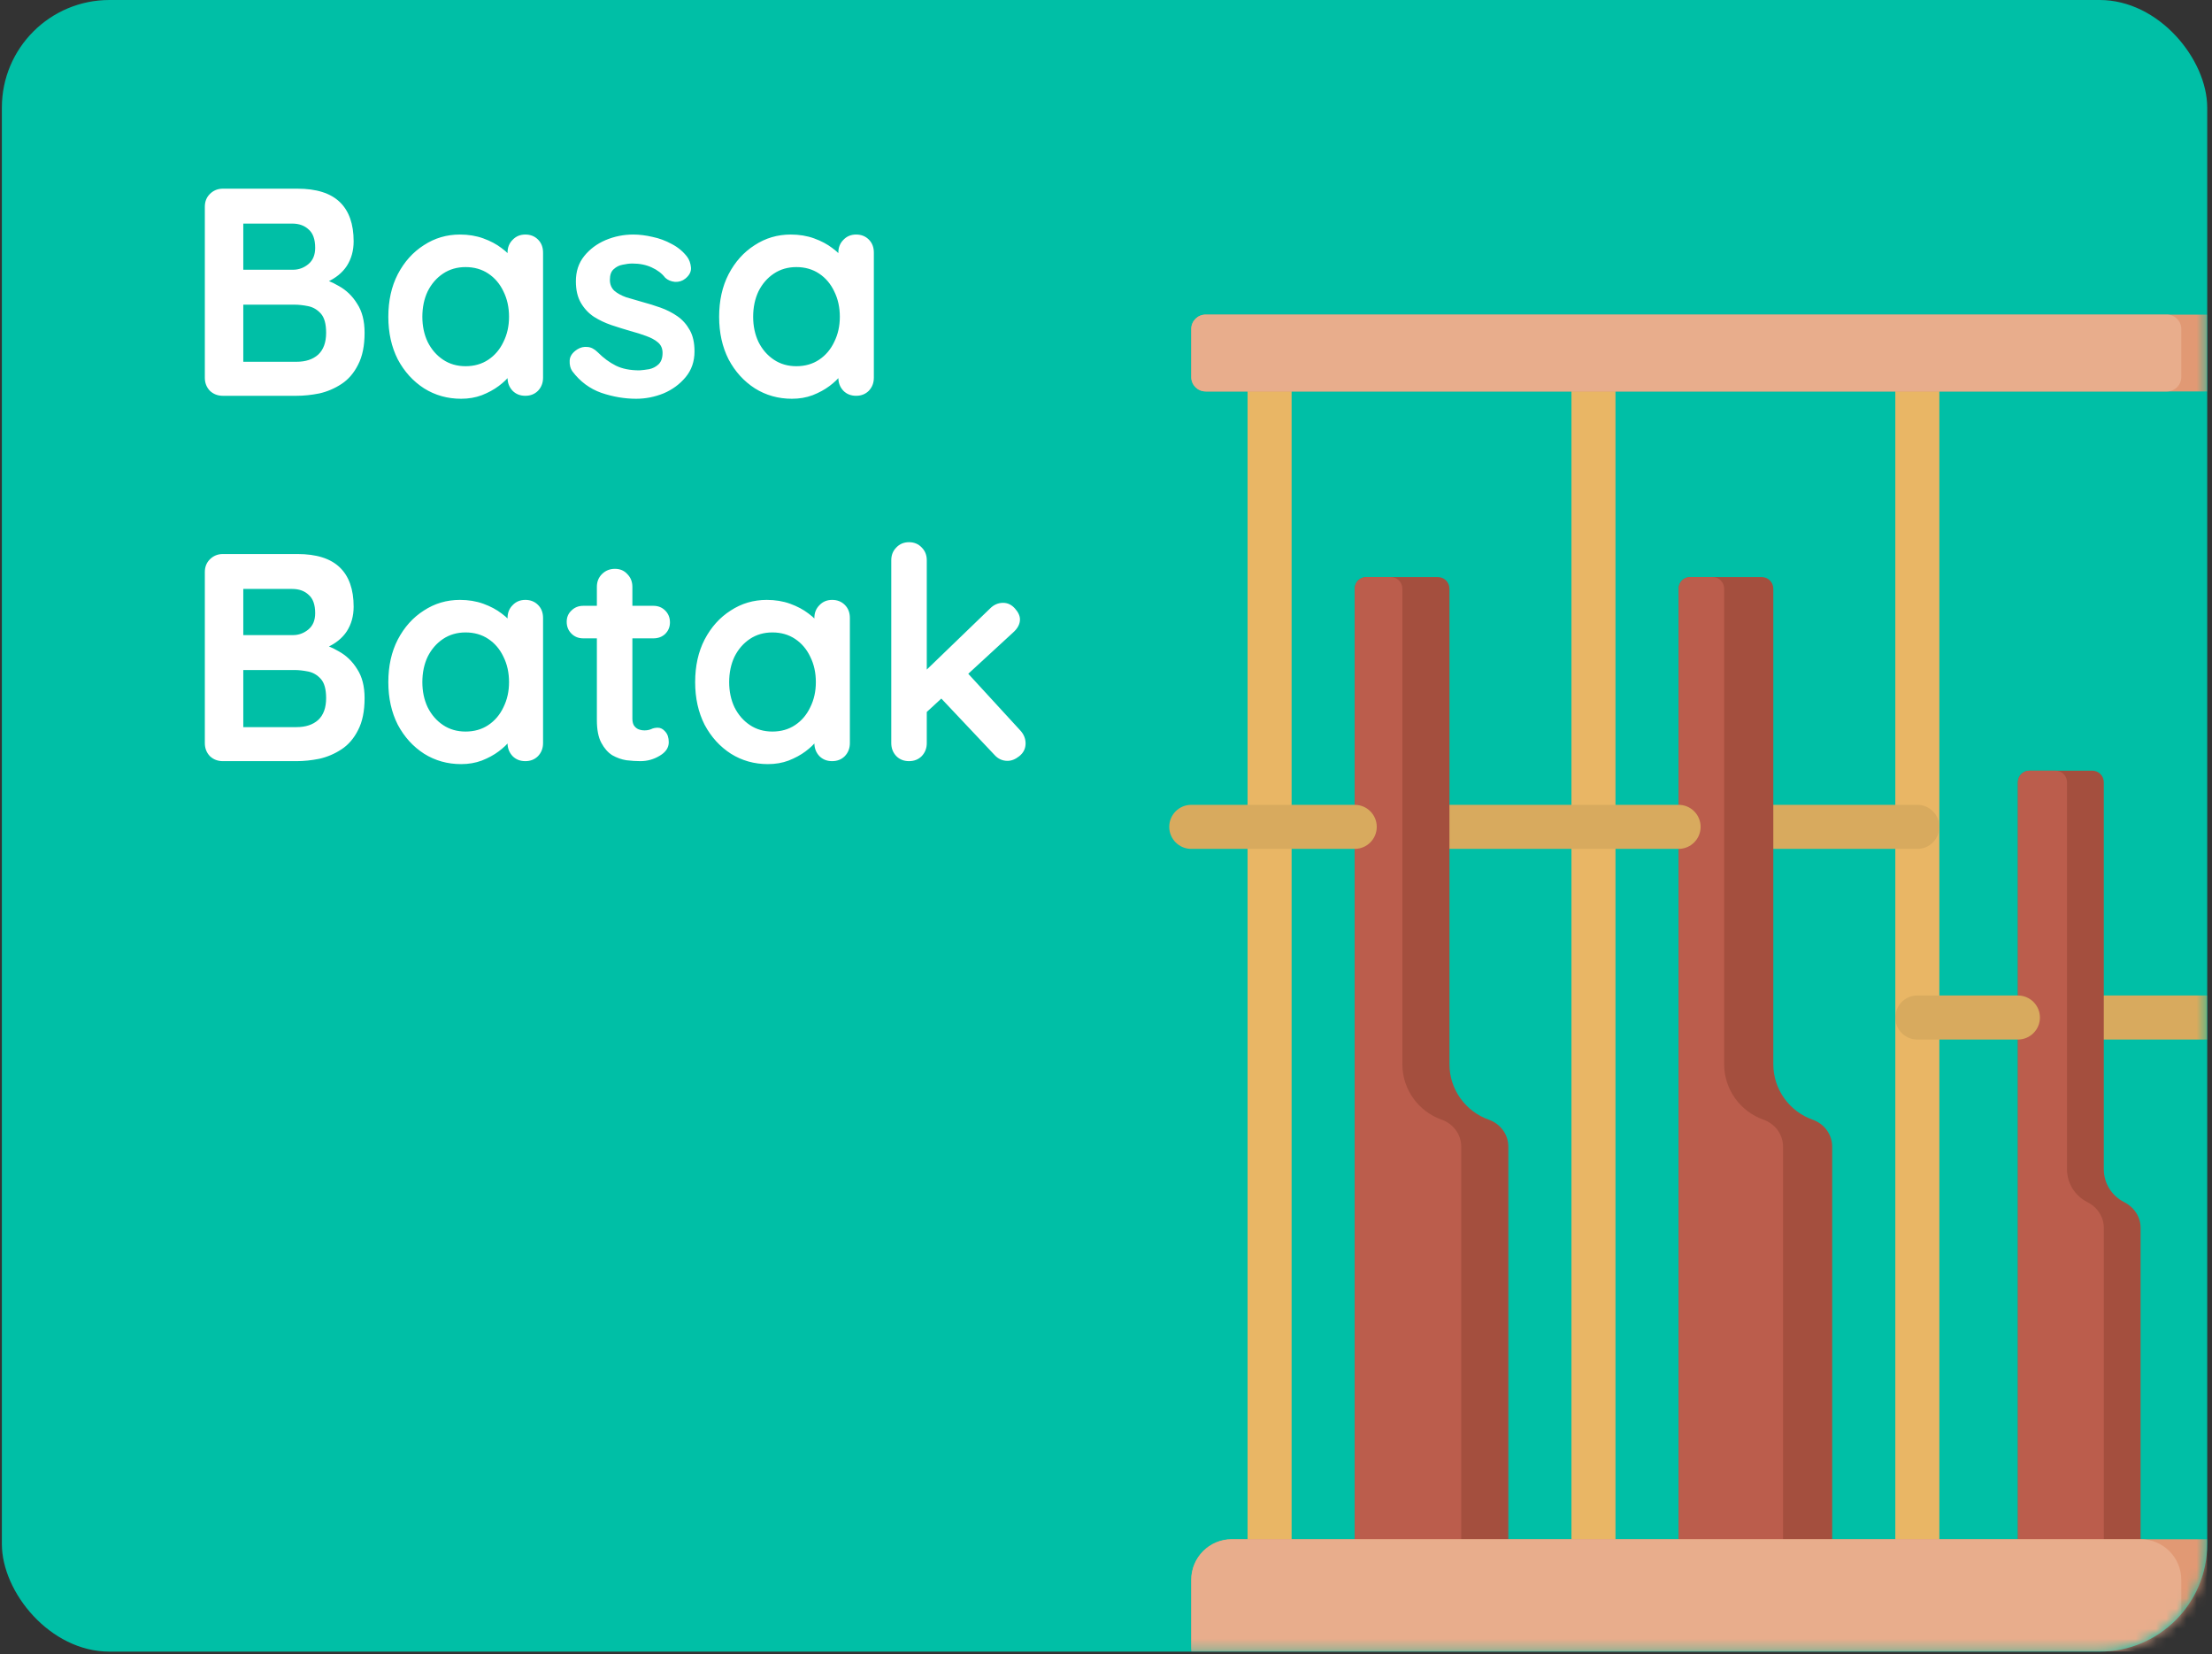 <svg width="218" height="163" viewBox="0 0 218 163" fill="none" xmlns="http://www.w3.org/2000/svg">
<rect x="0" y="0" width="218" height="163" fill="#333333" stroke="none"/>
<g clip-path="url(#clip0)">
<rect x="0.184" width="217.345" height="162.744" rx="10.602" fill="#00BFA6"/>
<mask id="mask0" style="mask-type:alpha" maskUnits="userSpaceOnUse" x="0" y="0" width="218" height="163">
<rect x="0.184" width="217.345" height="162.744" rx="10.602" fill="#151E3F"/>
</mask>
<g mask="url(#mask0)">
<path d="M228.597 102.432H207.336C206.138 102.432 205.166 101.46 205.166 100.261C205.166 99.062 206.138 98.091 207.336 98.091H228.597C229.796 98.091 230.767 99.062 230.767 100.261C230.767 101.46 229.796 102.432 228.597 102.432Z" fill="#D8AA5E"/>
<path d="M188.96 153.839C187.761 153.839 186.789 152.868 186.789 151.669V38.57C186.789 37.371 187.761 36.399 188.96 36.399C190.158 36.399 191.13 37.371 191.13 38.57V151.669C191.13 152.867 190.158 153.839 188.96 153.839Z" fill="#E9B665"/>
<path d="M188.959 83.645H174.765C173.567 83.645 172.595 82.673 172.595 81.474C172.595 80.275 173.567 79.304 174.765 79.304H188.959C190.158 79.304 191.129 80.275 191.129 81.474C191.129 82.673 190.158 83.645 188.959 83.645Z" fill="#D8AA5E"/>
<path d="M180.569 112.986V155.106H165.431V58.001C165.431 57.372 165.941 56.862 166.57 56.862H173.626C174.255 56.862 174.765 57.372 174.765 58.001V104.851C174.765 107.38 176.382 109.531 178.639 110.326C179.781 110.729 180.569 111.775 180.569 112.986V112.986Z" fill="#A44F3E"/>
<path d="M175.725 112.986V155.106H165.431V58.001C165.431 57.372 165.941 56.862 166.57 56.862H168.782C169.411 56.862 169.921 57.372 169.921 58.001V104.851C169.921 107.38 171.538 109.531 173.794 110.326C174.936 110.729 175.725 111.775 175.725 112.986V112.986Z" fill="#BB5D4C"/>
<path d="M125.123 153.838C123.924 153.838 122.952 152.867 122.952 151.668V38.57C122.952 37.371 123.924 36.399 125.123 36.399C126.321 36.399 127.293 37.371 127.293 38.57V151.668C127.293 152.867 126.321 153.838 125.123 153.838Z" fill="#E9B665"/>
<path d="M157.042 153.839C155.843 153.839 154.871 152.868 154.871 151.669V38.57C154.871 37.371 155.843 36.399 157.042 36.399C158.24 36.399 159.212 37.371 159.212 38.57V151.669C159.212 152.867 158.24 153.839 157.042 153.839Z" fill="#E9B665"/>
<path d="M228.598 32.414V37.155C228.598 37.936 227.965 38.569 227.184 38.569H118.817C118.036 38.569 117.403 37.936 117.403 37.155V32.414C117.403 31.633 118.036 31 118.817 31H227.184C227.965 31 228.598 31.633 228.598 32.414V32.414Z" fill="#E19974"/>
<path d="M214.973 32.414V37.155C214.973 37.936 214.34 38.569 213.56 38.569H118.817C118.036 38.569 117.403 37.936 117.403 37.155V32.414C117.403 31.633 118.036 31 118.817 31H213.56C214.34 31 214.973 31.633 214.973 32.414V32.414Z" fill="#E8AD8C"/>
<path d="M165.431 83.645H142.847C141.649 83.645 140.677 82.673 140.677 81.474C140.677 80.275 141.649 79.304 142.847 79.304H165.431C166.629 79.304 167.601 80.275 167.601 81.474C167.601 82.673 166.629 83.645 165.431 83.645Z" fill="#D8AA5E"/>
<path d="M148.651 112.986V155.741H133.513V58.001C133.513 57.372 134.023 56.862 134.652 56.862H141.708C142.337 56.862 142.847 57.372 142.847 58.001V104.851C142.847 107.38 144.464 109.531 146.721 110.326C147.863 110.729 148.651 111.775 148.651 112.986V112.986Z" fill="#A44F3E"/>
<path d="M144.01 112.986V155.741H133.513V58.001C133.513 57.372 134.023 56.862 134.652 56.862H137.067C137.696 56.862 138.206 57.372 138.206 58.001V104.851C138.206 107.38 139.823 109.531 142.079 110.326C143.221 110.729 144.01 111.775 144.01 112.986V112.986Z" fill="#BB5D4C"/>
<path d="M210.964 120.988V153.839H198.871V77.076C198.871 76.447 199.381 75.937 200.01 75.937H206.197C206.827 75.937 207.336 76.447 207.336 77.076V115.203C207.336 116.623 208.151 117.851 209.338 118.447C210.314 118.936 210.964 119.896 210.964 120.988V120.988Z" fill="#A44F3E"/>
<path d="M207.337 120.988V153.839H198.872V77.076C198.872 76.447 199.382 75.937 200.011 75.937H202.571C203.201 75.937 203.71 76.447 203.71 77.076V115.203C203.71 116.623 204.525 117.851 205.712 118.447C206.687 118.936 207.337 119.896 207.337 120.988V120.988Z" fill="#BB5D4C"/>
<path d="M133.513 83.645H117.403C116.204 83.645 115.232 82.673 115.232 81.474C115.232 80.275 116.204 79.304 117.403 79.304H133.513C134.712 79.304 135.684 80.275 135.684 81.474C135.684 82.673 134.712 83.645 133.513 83.645Z" fill="#D8AA5E"/>
<path d="M198.871 102.432H188.959C187.76 102.432 186.788 101.46 186.788 100.261C186.788 99.062 187.76 98.091 188.959 98.091H198.871C200.07 98.091 201.042 99.062 201.042 100.261C201.042 101.46 200.07 102.432 198.871 102.432Z" fill="#D8AA5E"/>
<path d="M228.598 155.669V162.363C228.598 164.573 226.807 166.364 224.597 166.364H121.404C119.194 166.364 117.403 164.573 117.403 162.363V155.669C117.403 153.459 119.194 151.668 121.404 151.668H224.597C226.807 151.668 228.598 153.459 228.598 155.669Z" fill="#E19974"/>
<path d="M214.973 155.669V162.363C214.973 164.573 213.182 166.364 210.973 166.364H121.404C119.194 166.364 117.403 164.573 117.403 162.363V155.669C117.403 153.459 119.194 151.668 121.404 151.668H210.972C213.182 151.668 214.973 153.459 214.973 155.669Z" fill="#E8AD8C"/>
</g>
<path d="M29.313 18.591C31.178 18.591 32.568 19.028 33.482 19.903C34.395 20.777 34.852 22.07 34.852 23.78C34.852 24.694 34.629 25.501 34.182 26.201C33.735 26.881 33.074 27.415 32.199 27.804C31.324 28.173 30.245 28.358 28.963 28.358L29.079 27.046C29.682 27.046 30.372 27.134 31.149 27.308C31.927 27.464 32.675 27.756 33.394 28.183C34.133 28.591 34.736 29.174 35.202 29.933C35.688 30.671 35.931 31.623 35.931 32.79C35.931 34.073 35.717 35.122 35.289 35.939C34.881 36.755 34.337 37.387 33.657 37.834C32.977 38.281 32.248 38.592 31.47 38.767C30.693 38.922 29.944 39 29.225 39H21.965C21.46 39 21.032 38.835 20.682 38.504C20.352 38.154 20.187 37.727 20.187 37.221V20.369C20.187 19.864 20.352 19.446 20.682 19.116C21.032 18.766 21.46 18.591 21.965 18.591H29.313ZM28.788 22.031H23.598L23.977 21.565V26.842L23.627 26.579H28.875C29.439 26.579 29.944 26.395 30.391 26.026C30.838 25.656 31.062 25.122 31.062 24.422C31.062 23.586 30.848 22.984 30.421 22.614C30.012 22.226 29.468 22.031 28.788 22.031ZM29.021 30.02H23.715L23.977 29.787V35.939L23.685 35.647H29.225C30.119 35.647 30.829 35.414 31.354 34.947C31.878 34.461 32.141 33.742 32.141 32.79C32.141 31.915 31.966 31.283 31.616 30.895C31.266 30.506 30.848 30.263 30.362 30.166C29.876 30.069 29.429 30.02 29.021 30.02ZM51.771 23.11C52.276 23.11 52.694 23.275 53.024 23.606C53.355 23.936 53.52 24.364 53.52 24.889V37.221C53.52 37.727 53.355 38.154 53.024 38.504C52.694 38.835 52.276 39 51.771 39C51.265 39 50.847 38.835 50.517 38.504C50.187 38.154 50.021 37.727 50.021 37.221V35.793L50.663 36.055C50.663 36.308 50.527 36.619 50.255 36.988C49.983 37.338 49.613 37.688 49.147 38.038C48.68 38.388 48.126 38.689 47.485 38.942C46.863 39.175 46.182 39.292 45.444 39.292C44.103 39.292 42.888 38.951 41.799 38.271C40.711 37.571 39.846 36.619 39.204 35.414C38.582 34.189 38.271 32.79 38.271 31.215C38.271 29.622 38.582 28.222 39.204 27.017C39.846 25.792 40.701 24.84 41.77 24.16C42.839 23.46 44.025 23.11 45.327 23.11C46.163 23.11 46.931 23.236 47.63 23.489C48.33 23.742 48.933 24.062 49.438 24.451C49.963 24.84 50.361 25.238 50.634 25.646C50.925 26.035 51.071 26.366 51.071 26.638L50.021 27.017V24.889C50.021 24.383 50.187 23.965 50.517 23.635C50.847 23.285 51.265 23.11 51.771 23.11ZM45.881 36.084C46.736 36.084 47.485 35.871 48.126 35.443C48.768 35.015 49.263 34.432 49.613 33.694C49.983 32.955 50.167 32.129 50.167 31.215C50.167 30.282 49.983 29.447 49.613 28.708C49.263 27.969 48.768 27.386 48.126 26.959C47.485 26.531 46.736 26.317 45.881 26.317C45.045 26.317 44.307 26.531 43.665 26.959C43.024 27.386 42.519 27.969 42.149 28.708C41.799 29.447 41.624 30.282 41.624 31.215C41.624 32.129 41.799 32.955 42.149 33.694C42.519 34.432 43.024 35.015 43.665 35.443C44.307 35.871 45.045 36.084 45.881 36.084ZM56.404 36.58C56.21 36.308 56.123 35.958 56.142 35.53C56.161 35.103 56.414 34.733 56.9 34.422C57.211 34.228 57.541 34.15 57.891 34.189C58.241 34.209 58.581 34.384 58.912 34.714C59.476 35.278 60.068 35.715 60.69 36.026C61.312 36.337 62.09 36.493 63.023 36.493C63.314 36.473 63.635 36.434 63.985 36.376C64.335 36.298 64.636 36.143 64.889 35.91C65.161 35.657 65.297 35.278 65.297 34.772C65.297 34.345 65.151 34.005 64.86 33.752C64.568 33.499 64.179 33.285 63.694 33.111C63.227 32.935 62.702 32.77 62.119 32.615C61.517 32.44 60.895 32.245 60.253 32.032C59.631 31.818 59.058 31.546 58.533 31.215C58.008 30.866 57.58 30.409 57.25 29.845C56.92 29.281 56.754 28.572 56.754 27.717C56.754 26.745 57.026 25.919 57.571 25.238C58.115 24.558 58.815 24.033 59.67 23.664C60.545 23.295 61.458 23.11 62.411 23.11C63.013 23.11 63.645 23.188 64.306 23.343C64.967 23.479 65.598 23.712 66.201 24.043C66.803 24.354 67.309 24.772 67.717 25.297C67.931 25.588 68.057 25.938 68.096 26.346C68.135 26.755 67.95 27.124 67.542 27.454C67.251 27.687 66.91 27.794 66.522 27.775C66.133 27.736 65.812 27.6 65.559 27.367C65.229 26.939 64.782 26.599 64.218 26.346C63.674 26.094 63.042 25.967 62.323 25.967C62.032 25.967 61.711 26.006 61.361 26.084C61.031 26.142 60.739 26.288 60.486 26.521C60.234 26.735 60.107 27.085 60.107 27.571C60.107 28.018 60.253 28.378 60.545 28.65C60.836 28.902 61.225 29.116 61.711 29.291C62.216 29.447 62.751 29.602 63.314 29.758C63.898 29.913 64.49 30.098 65.093 30.311C65.695 30.525 66.249 30.807 66.755 31.157C67.26 31.507 67.668 31.964 67.979 32.527C68.29 33.072 68.446 33.771 68.446 34.627C68.446 35.618 68.154 36.463 67.571 37.163C66.988 37.863 66.259 38.397 65.385 38.767C64.51 39.117 63.616 39.292 62.702 39.292C61.555 39.292 60.409 39.097 59.262 38.708C58.115 38.3 57.163 37.591 56.404 36.58ZM84.372 23.11C84.877 23.11 85.295 23.275 85.626 23.606C85.956 23.936 86.121 24.364 86.121 24.889V37.221C86.121 37.727 85.956 38.154 85.626 38.504C85.295 38.835 84.877 39 84.372 39C83.867 39 83.449 38.835 83.118 38.504C82.788 38.154 82.623 37.727 82.623 37.221V35.793L83.264 36.055C83.264 36.308 83.128 36.619 82.856 36.988C82.584 37.338 82.214 37.688 81.748 38.038C81.281 38.388 80.728 38.689 80.086 38.942C79.464 39.175 78.784 39.292 78.045 39.292C76.704 39.292 75.489 38.951 74.401 38.271C73.312 37.571 72.447 36.619 71.806 35.414C71.184 34.189 70.873 32.79 70.873 31.215C70.873 29.622 71.184 28.222 71.806 27.017C72.447 25.792 73.302 24.84 74.371 24.16C75.441 23.46 76.626 23.11 77.928 23.11C78.764 23.11 79.532 23.236 80.232 23.489C80.931 23.742 81.534 24.062 82.04 24.451C82.564 24.84 82.963 25.238 83.235 25.646C83.526 26.035 83.672 26.366 83.672 26.638L82.623 27.017V24.889C82.623 24.383 82.788 23.965 83.118 23.635C83.449 23.285 83.867 23.11 84.372 23.11ZM78.482 36.084C79.338 36.084 80.086 35.871 80.728 35.443C81.369 35.015 81.865 34.432 82.214 33.694C82.584 32.955 82.768 32.129 82.768 31.215C82.768 30.282 82.584 29.447 82.214 28.708C81.865 27.969 81.369 27.386 80.728 26.959C80.086 26.531 79.338 26.317 78.482 26.317C77.647 26.317 76.908 26.531 76.267 26.959C75.625 27.386 75.12 27.969 74.751 28.708C74.401 29.447 74.226 30.282 74.226 31.215C74.226 32.129 74.401 32.955 74.751 33.694C75.12 34.432 75.625 35.015 76.267 35.443C76.908 35.871 77.647 36.084 78.482 36.084ZM29.313 54.591C31.178 54.591 32.568 55.028 33.482 55.903C34.395 56.778 34.852 58.07 34.852 59.781C34.852 60.694 34.629 61.501 34.182 62.2C33.735 62.881 33.074 63.415 32.199 63.804C31.324 64.173 30.245 64.358 28.963 64.358L29.079 63.046C29.682 63.046 30.372 63.133 31.149 63.308C31.927 63.464 32.675 63.755 33.394 64.183C34.133 64.591 34.736 65.174 35.202 65.933C35.688 66.671 35.931 67.624 35.931 68.79C35.931 70.073 35.717 71.122 35.289 71.939C34.881 72.755 34.337 73.387 33.657 73.834C32.977 74.281 32.248 74.592 31.47 74.767C30.693 74.922 29.944 75 29.225 75H21.965C21.46 75 21.032 74.835 20.682 74.504C20.352 74.154 20.187 73.727 20.187 73.222V56.369C20.187 55.864 20.352 55.446 20.682 55.116C21.032 54.766 21.46 54.591 21.965 54.591H29.313ZM28.788 58.031H23.598L23.977 57.565V62.842L23.627 62.58H28.875C29.439 62.58 29.944 62.395 30.391 62.026C30.838 61.656 31.062 61.122 31.062 60.422C31.062 59.586 30.848 58.984 30.421 58.614C30.012 58.225 29.468 58.031 28.788 58.031ZM29.021 66.02H23.715L23.977 65.787V71.939L23.685 71.647H29.225C30.119 71.647 30.829 71.414 31.354 70.947C31.878 70.461 32.141 69.742 32.141 68.79C32.141 67.915 31.966 67.283 31.616 66.895C31.266 66.506 30.848 66.263 30.362 66.166C29.876 66.069 29.429 66.02 29.021 66.02ZM51.771 59.11C52.276 59.11 52.694 59.275 53.024 59.606C53.355 59.936 53.52 60.364 53.52 60.889V73.222C53.52 73.727 53.355 74.154 53.024 74.504C52.694 74.835 52.276 75 51.771 75C51.265 75 50.847 74.835 50.517 74.504C50.187 74.154 50.021 73.727 50.021 73.222V71.793L50.663 72.055C50.663 72.308 50.527 72.619 50.255 72.988C49.983 73.338 49.613 73.688 49.147 74.038C48.68 74.388 48.126 74.689 47.485 74.942C46.863 75.175 46.182 75.292 45.444 75.292C44.103 75.292 42.888 74.951 41.799 74.271C40.711 73.571 39.846 72.619 39.204 71.414C38.582 70.189 38.271 68.79 38.271 67.215C38.271 65.621 38.582 64.222 39.204 63.017C39.846 61.792 40.701 60.84 41.77 60.16C42.839 59.46 44.025 59.11 45.327 59.11C46.163 59.11 46.931 59.236 47.63 59.489C48.33 59.742 48.933 60.062 49.438 60.451C49.963 60.84 50.361 61.238 50.634 61.647C50.925 62.035 51.071 62.366 51.071 62.638L50.021 63.017V60.889C50.021 60.383 50.187 59.965 50.517 59.635C50.847 59.285 51.265 59.11 51.771 59.11ZM45.881 72.084C46.736 72.084 47.485 71.871 48.126 71.443C48.768 71.015 49.263 70.432 49.613 69.694C49.983 68.955 50.167 68.129 50.167 67.215C50.167 66.282 49.983 65.447 49.613 64.708C49.263 63.969 48.768 63.386 48.126 62.959C47.485 62.531 46.736 62.317 45.881 62.317C45.045 62.317 44.307 62.531 43.665 62.959C43.024 63.386 42.519 63.969 42.149 64.708C41.799 65.447 41.624 66.282 41.624 67.215C41.624 68.129 41.799 68.955 42.149 69.694C42.519 70.432 43.024 71.015 43.665 71.443C44.307 71.871 45.045 72.084 45.881 72.084ZM57.483 59.693H64.393C64.86 59.693 65.249 59.849 65.559 60.16C65.871 60.471 66.026 60.859 66.026 61.326C66.026 61.773 65.871 62.152 65.559 62.463C65.249 62.755 64.86 62.9 64.393 62.9H57.483C57.017 62.9 56.628 62.745 56.317 62.434C56.006 62.123 55.85 61.734 55.85 61.267C55.85 60.82 56.006 60.451 56.317 60.16C56.628 59.849 57.017 59.693 57.483 59.693ZM60.603 56.049C61.108 56.049 61.517 56.224 61.828 56.573C62.158 56.904 62.323 57.322 62.323 57.827V70.802C62.323 71.074 62.372 71.297 62.469 71.472C62.586 71.647 62.731 71.773 62.906 71.851C63.101 71.929 63.305 71.968 63.519 71.968C63.752 71.968 63.966 71.929 64.16 71.851C64.354 71.754 64.578 71.705 64.831 71.705C65.103 71.705 65.346 71.832 65.559 72.084C65.793 72.337 65.909 72.687 65.909 73.134C65.909 73.678 65.608 74.125 65.005 74.475C64.422 74.825 63.791 75 63.11 75C62.702 75 62.245 74.971 61.74 74.912C61.254 74.835 60.788 74.67 60.34 74.417C59.913 74.145 59.553 73.737 59.262 73.192C58.97 72.648 58.824 71.9 58.824 70.947V57.827C58.824 57.322 58.99 56.904 59.32 56.573C59.67 56.224 60.098 56.049 60.603 56.049ZM82.009 59.11C82.514 59.11 82.932 59.275 83.262 59.606C83.593 59.936 83.758 60.364 83.758 60.889V73.222C83.758 73.727 83.593 74.154 83.262 74.504C82.932 74.835 82.514 75 82.009 75C81.503 75 81.085 74.835 80.755 74.504C80.425 74.154 80.259 73.727 80.259 73.222V71.793L80.901 72.055C80.901 72.308 80.765 72.619 80.493 72.988C80.221 73.338 79.851 73.688 79.385 74.038C78.918 74.388 78.364 74.689 77.723 74.942C77.101 75.175 76.421 75.292 75.682 75.292C74.341 75.292 73.126 74.951 72.037 74.271C70.949 73.571 70.084 72.619 69.442 71.414C68.82 70.189 68.51 68.79 68.51 67.215C68.51 65.621 68.82 64.222 69.442 63.017C70.084 61.792 70.939 60.84 72.008 60.16C73.077 59.46 74.263 59.11 75.565 59.11C76.401 59.11 77.169 59.236 77.869 59.489C78.568 59.742 79.171 60.062 79.676 60.451C80.201 60.84 80.6 61.238 80.872 61.647C81.163 62.035 81.309 62.366 81.309 62.638L80.259 63.017V60.889C80.259 60.383 80.425 59.965 80.755 59.635C81.085 59.285 81.503 59.11 82.009 59.11ZM76.119 72.084C76.974 72.084 77.723 71.871 78.364 71.443C79.006 71.015 79.501 70.432 79.851 69.694C80.221 68.955 80.405 68.129 80.405 67.215C80.405 66.282 80.221 65.447 79.851 64.708C79.501 63.969 79.006 63.386 78.364 62.959C77.723 62.531 76.974 62.317 76.119 62.317C75.283 62.317 74.545 62.531 73.903 62.959C73.262 63.386 72.757 63.969 72.387 64.708C72.037 65.447 71.862 66.282 71.862 67.215C71.862 68.129 72.037 68.955 72.387 69.694C72.757 70.432 73.262 71.015 73.903 71.443C74.545 71.871 75.283 72.084 76.119 72.084ZM89.587 75C89.082 75 88.664 74.835 88.334 74.504C88.003 74.154 87.838 73.727 87.838 73.222V55.203C87.838 54.698 88.003 54.28 88.334 53.949C88.664 53.599 89.082 53.425 89.587 53.425C90.093 53.425 90.51 53.599 90.841 53.949C91.171 54.28 91.337 54.698 91.337 55.203V73.222C91.337 73.727 91.171 74.154 90.841 74.504C90.51 74.835 90.093 75 89.587 75ZM98.859 59.401C99.306 59.401 99.695 59.586 100.025 59.956C100.356 60.325 100.521 60.684 100.521 61.034C100.521 61.501 100.288 61.938 99.821 62.346L91.045 70.422L90.899 66.399L97.576 59.956C97.945 59.586 98.373 59.401 98.859 59.401ZM99.296 74.971C98.791 74.971 98.363 74.776 98.013 74.388L92.62 68.673L95.273 66.224L100.521 71.939C100.89 72.327 101.075 72.765 101.075 73.251C101.075 73.756 100.871 74.174 100.462 74.504C100.074 74.815 99.685 74.971 99.296 74.971Z" fill="white"/>
</g>
<defs>
<clipPath id="clip0">
<rect width="217.345" height="162.744" fill="white" transform="translate(0.184)"/>
</clipPath>
</defs>
</svg>
